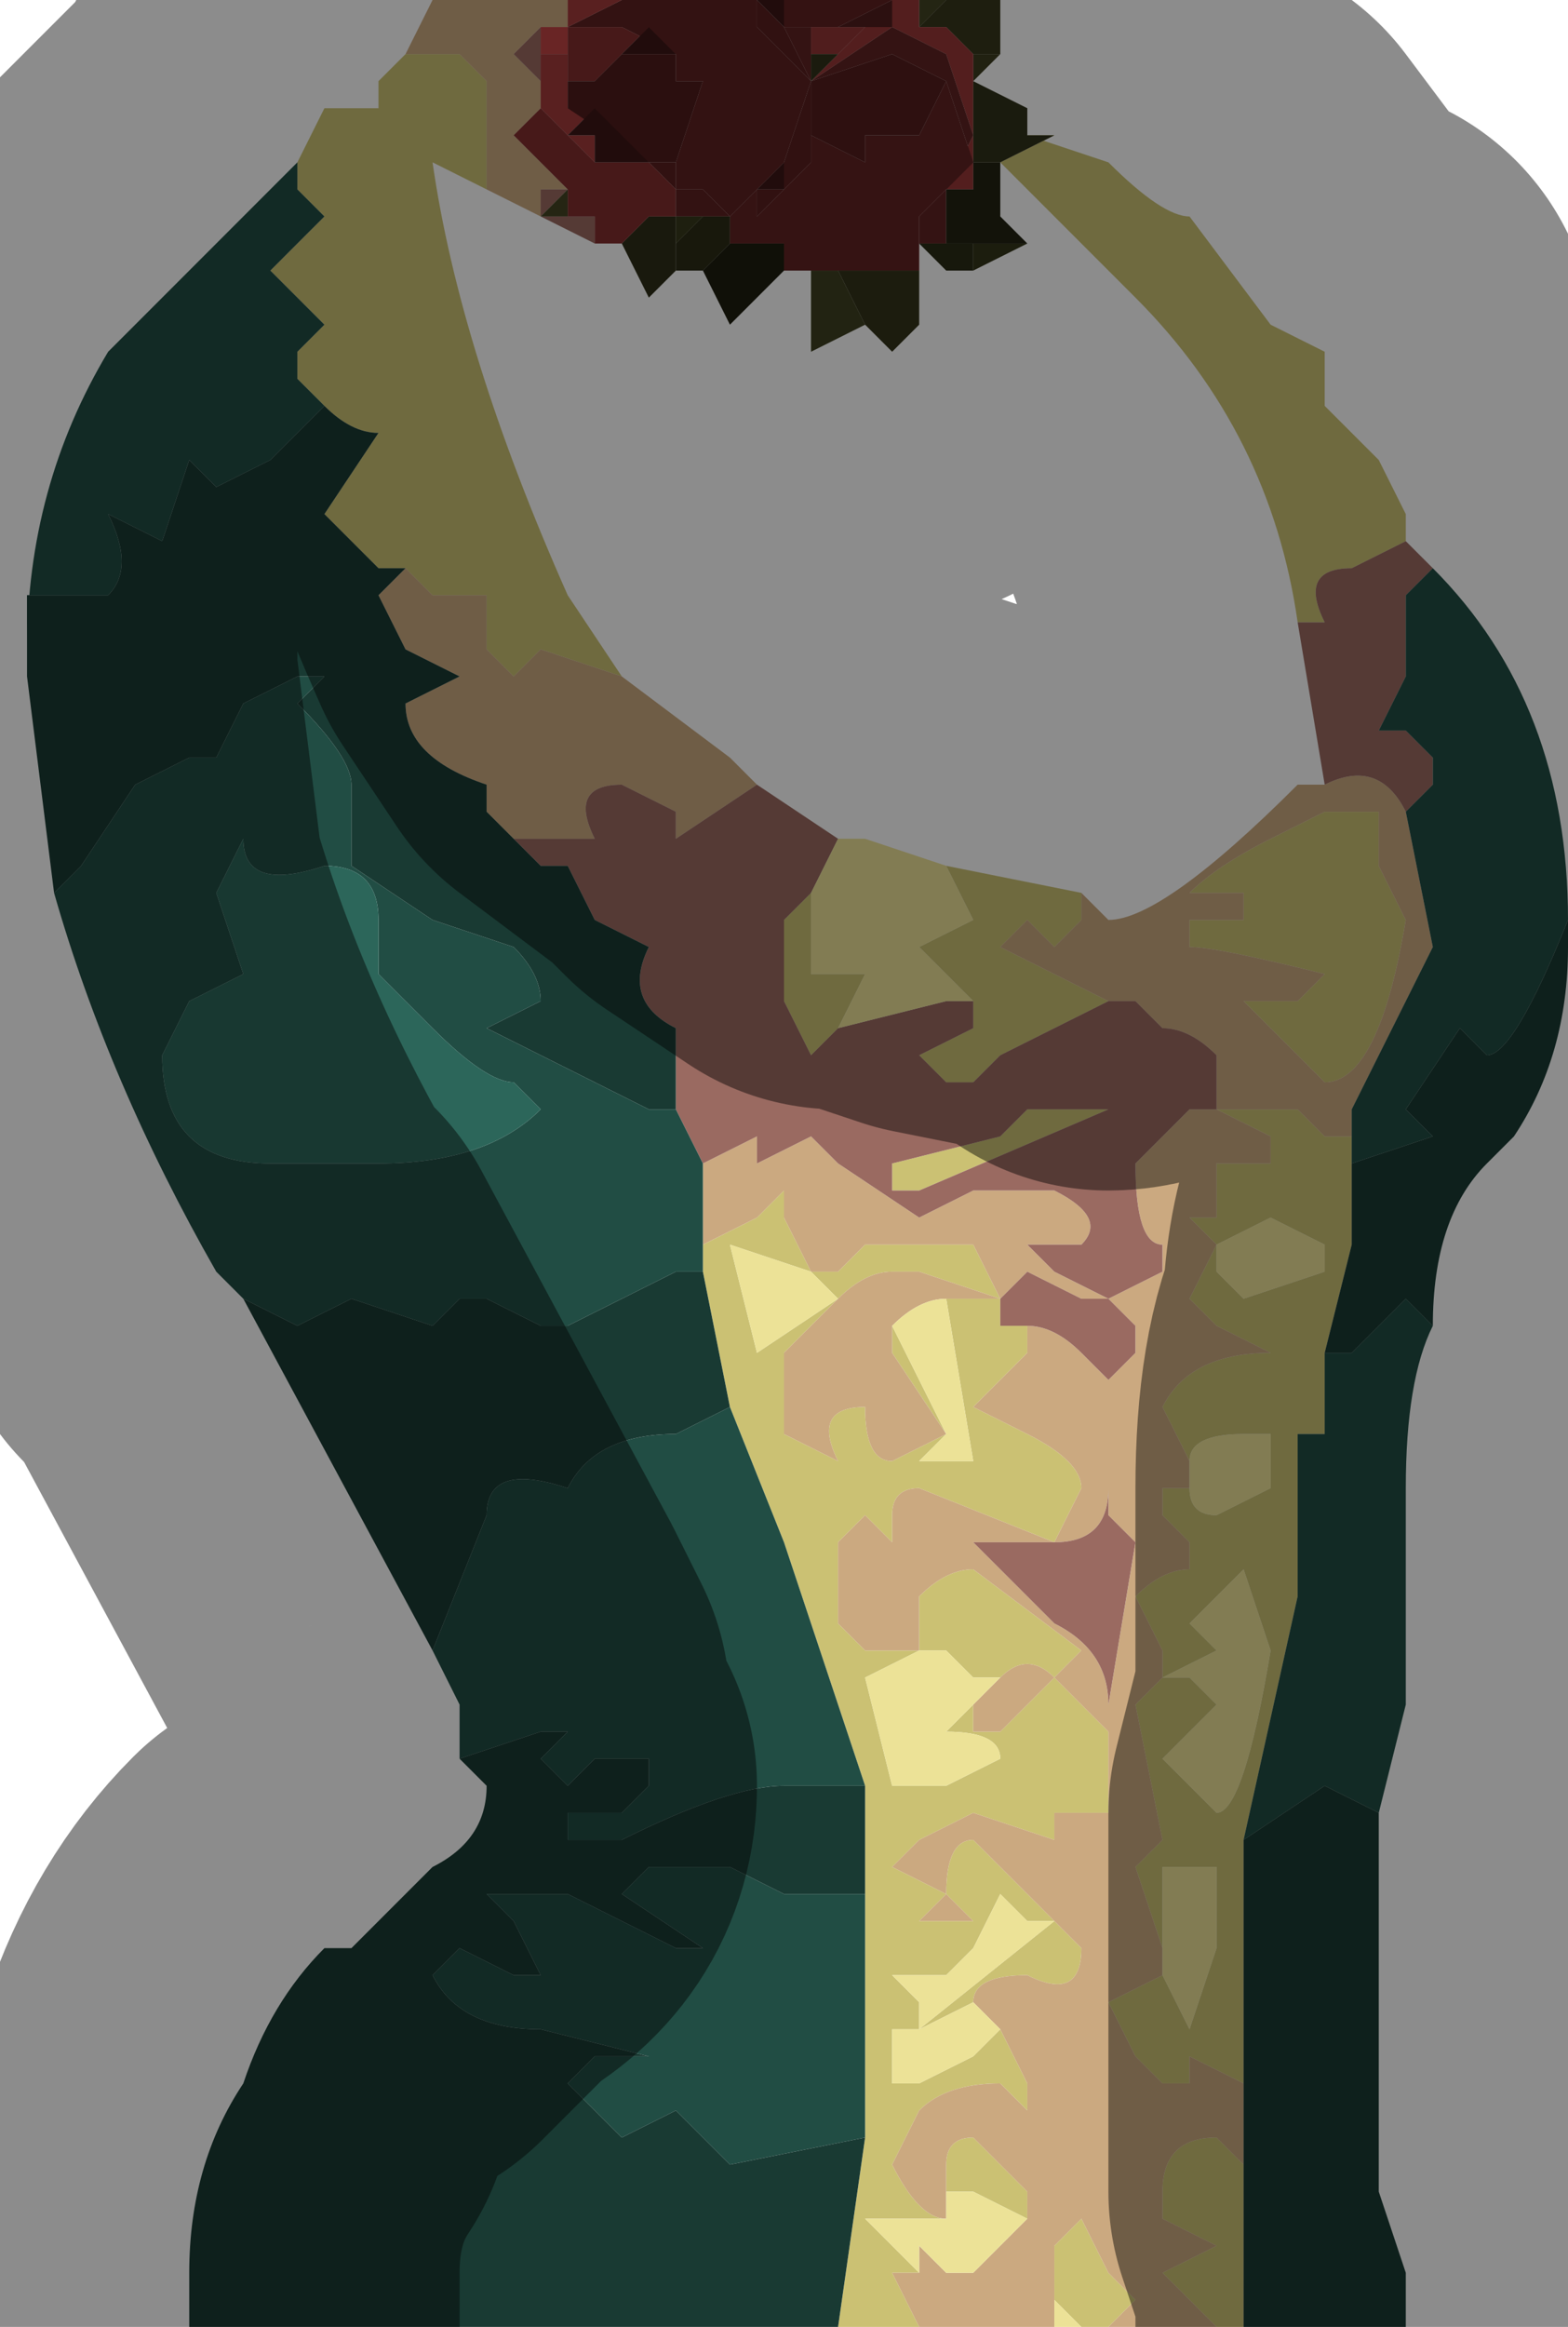 <?xml version="1.0" encoding="UTF-8" standalone="no"?>
<svg xmlns:xlink="http://www.w3.org/1999/xlink" height="4.3px" width="2.9px" xmlns="http://www.w3.org/2000/svg">
  <g transform="matrix(1.0, 0.0, 0.0, 1.0, 1.5, 2.15)">
    <path d="M0.2 -2.1 L0.2 -2.15 0.25 -2.15 0.2 -2.1 M0.2 -2.15 L0.2 -2.15" fill="#424322" fill-rule="evenodd" stroke="none"/>
    <path d="M0.2 -2.15 L0.15 -2.15 0.05 -2.05 0.0 -2.05 0.0 -2.05 0.0 -2.1 0.05 -2.1 0.15 -2.1 0.15 -2.15 0.2 -2.15 0.2 -2.15 M0.0 -2.05 L0.0 -2.05 M0.05 -2.05 L0.05 -2.05 0.05 -2.05" fill="#913434" fill-rule="evenodd" stroke="none"/>
    <path d="M0.05 -2.1 L0.0 -2.1 0.0 -2.05 0.0 -2.1 -0.05 -2.1 -0.05 -2.15 0.15 -2.15 0.05 -2.1 M0.0 -2.05 L0.0 -2.05" fill="#5e2121" fill-rule="evenodd" stroke="none"/>
    <path d="M0.35 -1.85 L0.45 -1.9 0.4 -1.9 0.55 -1.85 Q0.65 -1.75 0.7 -1.75 L0.85 -1.55 0.95 -1.5 0.95 -1.4 1.05 -1.3 1.1 -1.2 1.1 -1.15 1.0 -1.1 Q0.9 -1.1 0.95 -1.0 L0.9 -1.0 Q0.85 -1.35 0.6 -1.6 L0.35 -1.85 M0.8 2.15 L0.75 2.15 0.65 2.05 0.75 2.0 0.65 1.95 0.65 1.9 Q0.65 1.8 0.75 1.8 L0.8 1.85 0.8 2.15 M0.55 2.15 L0.5 2.15 0.45 2.1 0.45 2.0 0.5 1.95 0.55 2.05 0.6 2.1 0.55 2.15 M0.2 2.15 L0.05 2.15 0.1 1.8 0.1 1.35 0.1 1.15 -0.05 0.7 -0.15 0.45 -0.2 0.2 -0.2 0.15 -0.1 0.1 -0.05 0.05 -0.05 0.1 0.0 0.2 0.05 0.2 0.1 0.15 0.25 0.15 0.3 0.15 0.35 0.25 0.35 0.3 0.4 0.3 0.4 0.35 0.35 0.4 0.3 0.45 0.4 0.5 Q0.5 0.55 0.5 0.6 L0.45 0.7 0.2 0.6 Q0.15 0.6 0.15 0.65 0.15 0.65 0.15 0.7 L0.1 0.65 0.05 0.7 0.05 0.8 0.05 0.85 0.1 0.9 0.15 0.9 0.2 0.9 0.2 0.8 Q0.25 0.75 0.3 0.75 L0.5 0.9 0.45 0.95 Q0.4 0.9 0.35 0.95 L0.3 0.95 0.25 0.9 0.2 0.9 0.1 0.95 0.15 1.15 0.2 1.15 0.25 1.15 0.35 1.1 Q0.35 1.05 0.25 1.05 L0.3 1.0 0.3 1.05 0.35 1.05 0.4 1.0 0.45 0.95 0.55 1.05 0.55 1.2 0.45 1.2 0.45 1.25 0.3 1.2 0.2 1.25 0.15 1.3 0.25 1.35 0.2 1.4 0.25 1.4 0.3 1.4 0.25 1.35 Q0.25 1.25 0.3 1.25 L0.4 1.35 0.45 1.4 0.5 1.45 Q0.5 1.55 0.4 1.5 0.3 1.5 0.3 1.55 L0.35 1.6 0.4 1.7 0.4 1.75 0.35 1.7 Q0.25 1.7 0.2 1.75 L0.15 1.85 Q0.2 1.95 0.25 1.95 L0.2 1.95 0.15 1.95 0.1 1.95 0.2 2.05 Q0.15 2.05 0.15 2.05 L0.2 2.15 M-0.95 -1.85 L-0.9 -1.95 -0.8 -1.95 -0.8 -2.0 -0.75 -2.05 -0.7 -2.05 -0.7 -2.05 -0.65 -2.05 -0.6 -2.0 -0.6 -1.95 -0.6 -1.8 -0.7 -1.85 Q-0.65 -1.5 -0.45 -1.05 L-0.35 -0.9 -0.5 -0.95 -0.5 -0.95 -0.55 -0.9 -0.6 -0.95 -0.6 -1.05 -0.65 -1.05 -0.65 -1.05 -0.7 -1.05 -0.75 -1.1 -0.75 -1.1 -0.8 -1.1 -0.85 -1.15 -0.9 -1.2 -0.8 -1.35 Q-0.85 -1.35 -0.9 -1.4 L-0.95 -1.45 -0.95 -1.5 -0.9 -1.55 -1.0 -1.65 -0.95 -1.7 -0.9 -1.75 -0.95 -1.8 -0.95 -1.85 M-0.45 -2.15 L-0.45 -2.15 -0.45 -2.1 -0.45 -2.15 M0.5 -0.5 L0.5 -0.45 0.5 -0.45 0.45 -0.4 0.4 -0.45 0.35 -0.4 0.35 -0.4 0.55 -0.3 0.45 -0.25 0.35 -0.2 0.3 -0.15 0.25 -0.15 0.2 -0.2 0.3 -0.25 0.3 -0.3 0.25 -0.35 0.2 -0.4 0.3 -0.45 0.25 -0.55 0.5 -0.5 M0.25 1.9 L0.25 1.85 Q0.25 1.8 0.3 1.8 L0.4 1.9 0.4 1.95 0.35 2.0 0.3 2.05 0.35 2.0 0.4 1.95 0.3 1.9 0.25 1.9 M0.0 -0.5 L0.0 -0.35 0.1 -0.35 0.05 -0.25 0.0 -0.2 -0.05 -0.3 -0.05 -0.45 0.0 -0.5 M0.4 -0.1 L0.55 -0.1 0.55 -0.1 0.2 0.05 0.15 0.05 0.15 0.0 0.35 -0.05 0.4 -0.1 M0.8 -0.45 L0.8 -0.5 0.7 -0.5 0.7 -0.5 Q0.75 -0.55 0.85 -0.6 L0.95 -0.65 1.05 -0.65 1.05 -0.55 1.1 -0.45 Q1.05 -0.15 0.95 -0.15 L0.8 -0.3 0.8 -0.3 0.9 -0.3 0.95 -0.35 Q0.75 -0.4 0.7 -0.4 L0.7 -0.45 0.8 -0.45 M0.7 0.55 L0.65 0.45 Q0.7 0.35 0.85 0.35 L0.75 0.3 0.7 0.25 0.75 0.15 0.7 0.1 0.75 0.1 0.75 0.0 0.85 0.0 0.85 -0.05 0.75 -0.1 0.75 -0.1 0.8 -0.1 0.85 -0.1 0.85 -0.1 0.9 -0.1 0.95 -0.05 1.0 -0.05 1.0 -0.1 1.0 0.0 1.0 0.15 0.95 0.35 0.95 0.5 0.9 0.5 0.9 0.8 0.8 1.25 0.8 1.35 0.8 1.7 0.7 1.65 0.7 1.7 0.65 1.7 0.6 1.65 0.55 1.55 0.65 1.5 0.7 1.6 0.75 1.45 0.75 1.3 0.65 1.3 0.65 1.45 0.6 1.3 0.65 1.25 0.6 1.0 0.65 0.95 0.65 0.9 0.6 0.8 Q0.65 0.75 0.7 0.75 L0.7 0.7 0.65 0.65 0.65 0.6 0.7 0.6 Q0.7 0.65 0.75 0.65 L0.85 0.6 0.85 0.5 0.8 0.5 Q0.7 0.5 0.7 0.55 M0.95 0.2 L0.95 0.15 0.85 0.1 0.75 0.15 0.75 0.2 0.8 0.25 0.95 0.2 M0.25 0.25 L0.35 0.25 0.2 0.2 0.15 0.2 Q0.1 0.2 0.05 0.25 L-0.05 0.35 -0.05 0.45 -0.05 0.5 0.05 0.55 Q0.0 0.45 0.1 0.45 0.1 0.55 0.15 0.55 L0.25 0.5 0.15 0.35 0.15 0.3 0.2 0.4 0.25 0.5 0.2 0.55 0.25 0.55 0.3 0.55 0.25 0.25 M0.0 0.2 L-0.15 0.15 -0.15 0.15 -0.1 0.35 -0.1 0.35 0.05 0.25 0.0 0.2 M0.8 0.75 L0.75 0.8 0.7 0.85 0.75 0.9 0.65 0.95 0.7 0.95 0.75 1.0 0.65 1.1 0.7 1.15 0.75 1.2 Q0.8 1.2 0.85 0.9 L0.8 0.75 M0.3 1.45 L0.25 1.5 0.2 1.5 0.15 1.5 0.2 1.55 0.2 1.6 0.45 1.4 0.4 1.4 0.35 1.35 0.3 1.45 M0.2 1.7 L0.3 1.65 0.35 1.6 0.3 1.55 0.2 1.6 0.15 1.6 0.15 1.7 0.2 1.7" fill="#cbc173" fill-rule="evenodd" stroke="none"/>
    <path d="M0.75 2.15 L0.55 2.15 0.6 2.1 0.55 2.05 0.5 1.95 0.45 2.0 0.45 2.1 0.45 2.15 0.2 2.15 0.15 2.05 Q0.15 2.05 0.2 2.05 0.2 2.0 0.2 2.0 L0.25 2.05 0.3 2.05 0.35 2.0 0.4 1.95 0.4 1.9 0.3 1.8 Q0.25 1.8 0.25 1.85 L0.25 1.9 0.25 1.95 Q0.2 1.95 0.15 1.85 L0.2 1.75 Q0.25 1.7 0.35 1.7 L0.4 1.75 0.4 1.7 0.35 1.6 0.3 1.55 Q0.3 1.5 0.4 1.5 0.5 1.55 0.5 1.45 L0.45 1.4 0.4 1.35 0.3 1.25 Q0.25 1.25 0.25 1.35 L0.3 1.4 0.25 1.4 0.2 1.4 0.25 1.35 0.15 1.3 0.2 1.25 0.3 1.2 0.45 1.25 0.45 1.2 0.55 1.2 0.55 1.05 0.45 0.95 0.4 1.0 0.35 1.05 0.3 1.05 0.3 1.0 0.35 0.95 Q0.4 0.9 0.45 0.95 L0.5 0.9 0.3 0.75 Q0.25 0.75 0.2 0.8 L0.2 0.9 0.15 0.9 0.1 0.9 0.05 0.85 0.05 0.8 0.05 0.7 0.1 0.65 0.15 0.7 Q0.15 0.65 0.15 0.65 0.15 0.6 0.2 0.6 L0.45 0.7 0.5 0.6 Q0.5 0.55 0.4 0.5 L0.3 0.45 0.35 0.4 0.4 0.35 0.4 0.3 Q0.45 0.3 0.5 0.35 L0.55 0.4 0.6 0.35 0.6 0.3 0.55 0.25 0.65 0.2 0.65 0.15 Q0.6 0.15 0.6 0.0 L0.7 -0.1 0.7 -0.1 0.75 -0.1 0.75 -0.2 Q0.7 -0.25 0.65 -0.25 L0.6 -0.3 0.65 -0.3 0.6 -0.3 0.55 -0.3 0.55 -0.3 0.35 -0.4 0.35 -0.4 0.4 -0.45 0.45 -0.4 0.5 -0.45 0.5 -0.45 0.5 -0.5 0.55 -0.45 Q0.65 -0.45 0.9 -0.7 L0.95 -0.7 Q1.05 -0.75 1.1 -0.65 L1.15 -0.4 1.0 -0.1 1.0 -0.05 0.95 -0.05 0.9 -0.1 0.85 -0.1 0.85 -0.1 0.8 -0.1 0.75 -0.1 0.75 -0.1 0.85 -0.05 0.85 0.0 0.75 0.0 0.75 0.1 0.7 0.1 0.75 0.15 0.7 0.25 0.75 0.3 0.85 0.35 Q0.7 0.35 0.65 0.45 L0.7 0.55 0.7 0.6 0.65 0.6 0.65 0.65 0.7 0.7 0.7 0.75 Q0.65 0.75 0.6 0.8 L0.65 0.9 0.65 0.95 0.6 1.0 0.65 1.25 0.6 1.3 0.65 1.45 0.65 1.5 0.55 1.55 0.6 1.65 0.65 1.7 0.7 1.7 0.7 1.65 0.8 1.7 0.8 1.85 0.75 1.8 Q0.65 1.8 0.65 1.9 L0.65 1.95 0.75 2.0 0.65 2.05 0.75 2.15 M-0.75 -2.05 L-0.7 -2.15 -0.45 -2.15 -0.45 -2.1 -0.5 -2.1 -0.5 -2.05 -0.5 -2.05 -0.5 -2.1 -0.55 -2.05 -0.5 -2.0 -0.5 -1.95 -0.55 -1.9 -0.55 -1.9 -0.55 -1.9 -0.5 -1.85 -0.45 -1.8 -0.5 -1.8 -0.5 -1.75 -0.5 -1.75 -0.6 -1.8 -0.6 -1.95 -0.6 -2.0 -0.65 -2.05 -0.7 -2.05 -0.7 -2.05 -0.75 -2.05 M0.8 -0.45 L0.7 -0.45 0.7 -0.4 Q0.75 -0.4 0.95 -0.35 L0.9 -0.3 0.8 -0.3 0.8 -0.3 0.95 -0.15 Q1.05 -0.15 1.1 -0.45 L1.05 -0.55 1.05 -0.65 0.95 -0.65 0.85 -0.6 Q0.75 -0.55 0.7 -0.5 L0.7 -0.5 0.8 -0.5 0.8 -0.45 M-0.2 0.0 L-0.1 -0.05 -0.1 0.0 0.0 -0.05 0.0 -0.05 0.05 0.0 0.2 0.1 0.3 0.05 0.35 0.05 0.45 0.05 Q0.55 0.1 0.5 0.15 L0.45 0.15 0.4 0.15 0.45 0.2 0.55 0.25 0.5 0.25 0.4 0.2 0.35 0.25 0.3 0.15 0.25 0.15 0.1 0.15 0.05 0.2 0.0 0.2 -0.05 0.1 -0.05 0.05 -0.1 0.1 -0.2 0.15 -0.2 0.1 -0.2 0.0 M0.35 0.25 L0.35 0.3 0.35 0.25 0.25 0.25 Q0.2 0.25 0.15 0.3 L0.15 0.35 0.25 0.5 0.15 0.55 Q0.1 0.55 0.1 0.45 0.0 0.45 0.05 0.55 L-0.05 0.5 -0.05 0.45 -0.05 0.35 0.05 0.25 Q0.1 0.2 0.15 0.2 L0.2 0.2 0.35 0.25 M0.35 0.7 L0.3 0.7 0.45 0.85 Q0.55 0.9 0.55 1.0 L0.6 0.7 0.55 0.65 0.55 0.6 Q0.55 0.7 0.45 0.7 L0.35 0.7 M-0.75 -1.1 L-0.75 -1.1 -0.7 -1.05 -0.65 -1.05 -0.65 -1.05 -0.6 -1.05 -0.6 -0.95 -0.55 -0.9 -0.5 -0.95 -0.5 -0.95 -0.35 -0.9 -0.15 -0.75 -0.1 -0.7 -0.25 -0.6 -0.25 -0.65 -0.35 -0.7 Q-0.45 -0.7 -0.4 -0.6 L-0.45 -0.6 Q-0.5 -0.6 -0.55 -0.6 L-0.55 -0.6 -0.6 -0.65 -0.6 -0.7 Q-0.75 -0.75 -0.75 -0.85 L-0.65 -0.9 -0.75 -0.95 -0.8 -1.05 -0.75 -1.1" fill="#cba980" fill-rule="evenodd" stroke="none"/>
    <path d="M0.3 -2.05 L0.25 -2.1 0.2 -2.1 0.25 -2.15 0.25 -2.15 0.35 -2.15 0.35 -2.1 0.35 -2.05 0.35 -2.05 0.3 -2.05" fill="#36371c" fill-rule="evenodd" stroke="none"/>
    <path d="M0.3 -2.0 L0.3 -2.05 0.35 -2.05 0.3 -2.0" fill="#3c3d1f" fill-rule="evenodd" stroke="none"/>
    <path d="M0.2 -2.15 L0.2 -2.1 0.25 -2.1 0.3 -2.05 0.3 -2.0 0.3 -1.9 0.3 -1.9 0.25 -2.05 0.15 -2.1 0.0 -2.0 0.0 -2.0 0.05 -2.05 0.15 -2.15 0.2 -2.15 M0.05 -2.05 L0.05 -2.05 0.05 -2.05 0.05 -2.05 M0.0 -2.0 L0.0 -2.0 M0.3 -2.0 L0.35 -2.0 0.3 -2.0 0.3 -2.0 M0.3 -1.9 L0.3 -1.85 0.3 -1.8 0.25 -1.8 0.25 -1.8 0.3 -1.9" fill="#973636" fill-rule="evenodd" stroke="none"/>
    <path d="M0.0 -2.0 L0.0 -2.0 0.15 -2.1 0.25 -2.05 0.3 -1.9 0.3 -1.9 0.3 -1.9 0.25 -1.8 0.25 -1.8 0.25 -1.7 0.25 -1.7 0.2 -1.7 0.2 -1.75 0.3 -1.85 0.25 -2.0 0.15 -2.05 0.0 -2.0 0.0 -1.95 0.0 -2.0 -0.05 -2.1 -0.05 -2.1 0.0 -2.1 0.0 -2.05 0.0 -2.0 M0.2 -1.7 L0.2 -1.7 M-0.05 -2.1 L-0.05 -2.1 M0.0 -2.05 L0.0 -2.05 0.0 -2.05" fill="#5f2222" fill-rule="evenodd" stroke="none"/>
    <path d="M0.3 -2.0 L0.3 -2.0 0.35 -2.05 0.35 -2.05 0.35 -2.1 0.35 -2.05 0.3 -2.0" fill="#2c2d16" fill-rule="evenodd" stroke="none"/>
    <path d="M0.0 -1.95 L0.0 -2.0 0.0 -1.9 0.1 -1.85 0.1 -1.9 0.2 -1.9 0.2 -1.9 0.25 -2.0 0.3 -1.85 0.2 -1.75 0.2 -1.7 0.2 -1.65 0.05 -1.65 0.0 -1.65 -0.05 -1.65 -0.05 -1.7 -0.15 -1.7 -0.15 -1.75 -0.1 -1.8 -0.1 -1.75 -0.1 -1.75 0.0 -1.85 0.0 -1.95 M-0.15 -1.75 L-0.15 -1.75" fill="#612323" fill-rule="evenodd" stroke="none"/>
    <path d="M0.0 -2.0 L0.0 -2.05 0.0 -2.0 M0.0 -2.05 L0.0 -2.05" fill="#474824" fill-rule="evenodd" stroke="none"/>
    <path d="M0.05 -2.05 L0.0 -2.0 0.0 -2.0 0.0 -2.05 0.0 -2.05 0.0 -2.05 0.05 -2.05 0.05 -2.05 0.05 -2.05 M0.0 -2.05 L0.0 -2.05 0.0 -2.05" fill="#323219" fill-rule="evenodd" stroke="none"/>
    <path d="M0.0 -2.05 L0.0 -2.05 0.05 -2.05 0.0 -2.05 0.0 -2.05" fill="#404121" fill-rule="evenodd" stroke="none"/>
    <path d="M0.05 -2.05 L0.05 -2.05 0.05 -2.05 0.05 -2.05" fill="#282814" fill-rule="evenodd" stroke="none"/>
    <path d="M0.05 -2.05 L0.05 -2.05 0.05 -2.05 0.05 -2.05 0.05 -2.05" fill="#35351b" fill-rule="evenodd" stroke="none"/>
    <path d="M0.05 -2.05 L0.05 -2.05 0.05 -2.05" fill="#252513" fill-rule="evenodd" stroke="none"/>
    <path d="M0.05 -2.05 L0.05 -2.05 0.05 -2.05 0.05 -2.05 0.05 -2.05" fill="#35361b" fill-rule="evenodd" stroke="none"/>
    <path d="M0.05 -2.05 L0.05 -2.05 0.05 -2.05 0.05 -2.05 0.05 -2.05" fill="#38391d" fill-rule="evenodd" stroke="none"/>
    <path d="M0.0 -2.0 L0.0 -2.0 0.0 -2.0 0.0 -2.05 0.0 -2.0" fill="#2a2b16" fill-rule="evenodd" stroke="none"/>
    <path d="M0.0 -1.95 L0.0 -1.85 -0.1 -1.75 -0.1 -1.75 -0.1 -1.8 -0.05 -1.8 -0.05 -1.85 -0.05 -1.85 0.0 -2.0 0.0 -2.0 -0.05 -2.05 -0.05 -2.05 -0.1 -2.1 -0.1 -2.15 -0.1 -2.15 -0.1 -2.15 -0.05 -2.1 -0.05 -2.1 0.0 -2.0 0.0 -1.95 M-0.4 -1.95 L-0.45 -1.95 -0.45 -1.95 -0.3 -1.85 -0.3 -1.85 -0.4 -1.95 M-0.25 -1.85 L-0.25 -1.8 -0.3 -1.85 -0.3 -1.85 -0.25 -1.85" fill="#591f1f" fill-rule="evenodd" stroke="none"/>
    <path d="M-0.1 -1.8 L-0.15 -1.75 -0.2 -1.8 -0.25 -1.8 -0.25 -1.85 -0.2 -2.0 -0.2 -2.0 -0.2 -2.0 -0.25 -2.0 -0.25 -2.05 -0.25 -2.05 -0.35 -2.1 -0.45 -2.1 -0.45 -2.05 -0.45 -2.1 -0.35 -2.15 -0.1 -2.15 -0.1 -2.1 -0.05 -2.05 -0.05 -2.05 0.0 -2.0 0.0 -2.0 -0.05 -1.85 -0.05 -1.85 -0.1 -1.8" fill="#5c2020" fill-rule="evenodd" stroke="none"/>
    <path d="M0.25 -2.0 L0.2 -1.9 0.2 -1.9 0.1 -1.9 0.1 -1.85 0.0 -1.9 0.0 -2.0 0.15 -2.05 0.25 -2.0" fill="#531d1d" fill-rule="evenodd" stroke="none"/>
    <path d="M0.15 -2.15 L0.15 -2.1 0.05 -2.1 0.15 -2.15" fill="#511d1d" fill-rule="evenodd" stroke="none"/>
    <path d="M0.3 -1.9 L0.3 -2.0 0.4 -1.95 0.4 -1.9 0.45 -1.9 0.35 -1.85 0.3 -1.85 0.3 -1.85 0.3 -1.9 0.3 -1.9 M0.35 -1.8 L0.35 -1.85 0.35 -1.8" fill="#303119" fill-rule="evenodd" stroke="none"/>
    <path d="M0.3 -1.85 L0.3 -1.85 0.35 -1.85 0.35 -1.8 0.35 -1.75 0.4 -1.7 0.3 -1.7 0.3 -1.7 0.25 -1.7 0.25 -1.8 0.3 -1.8 0.3 -1.85" fill="#222312" fill-rule="evenodd" stroke="none"/>
    <path d="M0.25 -1.7 L0.3 -1.7 0.3 -1.7 0.3 -1.65 0.25 -1.65 0.2 -1.7 0.25 -1.7 0.25 -1.7" fill="#2a2b15" fill-rule="evenodd" stroke="none"/>
    <path d="M0.3 -1.7 L0.4 -1.7 0.35 -1.75 0.4 -1.7 0.3 -1.65 0.3 -1.7" fill="#33341a" fill-rule="evenodd" stroke="none"/>
    <path d="M1.1 -1.15 L1.15 -1.1 1.15 -1.1 1.1 -1.05 1.1 -0.9 1.05 -0.8 1.1 -0.8 1.15 -0.75 1.15 -0.7 Q1.1 -0.65 1.1 -0.65 1.05 -0.75 0.95 -0.7 L0.9 -1.0 0.95 -1.0 Q0.9 -1.1 1.0 -1.1 L1.1 -1.15 M0.55 -0.3 L0.55 -0.3 0.6 -0.3 0.65 -0.3 0.6 -0.3 0.65 -0.25 Q0.7 -0.25 0.75 -0.2 L0.75 -0.1 0.7 -0.1 0.7 -0.1 0.6 0.0 Q0.6 0.15 0.65 0.15 L0.65 0.2 0.55 0.25 0.6 0.3 0.6 0.35 0.55 0.4 0.5 0.35 Q0.45 0.3 0.4 0.3 L0.35 0.3 0.35 0.25 0.4 0.2 0.5 0.25 0.55 0.25 0.45 0.2 0.4 0.15 0.45 0.15 0.5 0.15 Q0.55 0.1 0.45 0.05 L0.35 0.05 0.3 0.05 0.2 0.1 0.05 0.0 0.0 -0.05 0.0 -0.05 -0.1 0.0 -0.1 -0.05 -0.2 0.0 -0.25 -0.1 -0.25 -0.2 -0.25 -0.25 Q-0.35 -0.3 -0.3 -0.4 L-0.4 -0.45 -0.45 -0.55 -0.5 -0.55 Q-0.5 -0.55 -0.55 -0.6 L-0.55 -0.6 -0.55 -0.6 Q-0.5 -0.6 -0.45 -0.6 L-0.4 -0.6 Q-0.45 -0.7 -0.35 -0.7 L-0.25 -0.65 -0.25 -0.6 -0.1 -0.7 0.05 -0.6 0.0 -0.5 -0.05 -0.45 -0.05 -0.3 0.0 -0.2 0.05 -0.25 0.25 -0.3 0.3 -0.3 0.3 -0.25 0.2 -0.2 0.25 -0.15 0.3 -0.15 0.35 -0.2 0.45 -0.25 0.55 -0.3 M0.4 -0.1 L0.35 -0.05 0.15 0.0 0.15 0.05 0.2 0.05 0.55 -0.1 0.55 -0.1 0.4 -0.1 M0.35 0.7 L0.45 0.7 Q0.55 0.7 0.55 0.6 L0.55 0.65 0.6 0.7 0.55 1.0 Q0.55 0.9 0.45 0.85 L0.3 0.7 0.35 0.7 M-0.5 -2.05 L-0.5 -2.0 -0.55 -2.05 -0.5 -2.1 -0.5 -2.05 M-0.5 -1.85 L-0.55 -1.9 -0.55 -1.9 -0.5 -1.85 M-0.5 -1.75 L-0.5 -1.8 -0.45 -1.8 -0.5 -1.75 -0.45 -1.75 -0.4 -1.75 -0.4 -1.7 -0.5 -1.75" fill="#9a6a61" fill-rule="evenodd" stroke="none"/>
    <path d="M1.15 -1.1 Q1.4 -0.85 1.4 -0.45 1.3 -0.2 1.25 -0.2 L1.25 -0.2 1.2 -0.25 1.1 -0.1 1.15 -0.05 1.0 0.0 1.0 -0.1 1.15 -0.4 1.1 -0.65 Q1.1 -0.65 1.15 -0.7 L1.15 -0.75 1.1 -0.8 1.05 -0.8 1.1 -0.9 1.1 -1.05 1.15 -1.1 1.15 -1.1 M1.15 0.3 Q1.1 0.4 1.1 0.6 L1.1 1.0 1.05 1.2 0.95 1.15 0.8 1.25 0.9 0.8 0.9 0.5 0.95 0.5 0.95 0.35 1.0 0.35 1.05 0.3 1.1 0.25 1.15 0.3 M1.1 2.1 L1.1 2.15 1.1 2.1 M-0.65 1.1 L-0.65 1.0 -0.7 0.9 -0.6 0.65 Q-0.6 0.55 -0.45 0.6 L-0.45 0.6 Q-0.4 0.5 -0.25 0.5 L-0.15 0.45 -0.05 0.7 0.1 1.15 -0.05 1.15 Q-0.15 1.15 -0.35 1.25 L-0.45 1.25 -0.45 1.2 -0.35 1.2 -0.3 1.15 -0.3 1.1 -0.4 1.1 -0.45 1.15 -0.5 1.1 -0.45 1.05 -0.5 1.05 -0.65 1.1 M-1.05 0.25 L-1.1 0.2 Q-1.3 -0.15 -1.4 -0.5 L-1.35 -0.55 -1.25 -0.7 -1.15 -0.75 -1.1 -0.75 -1.05 -0.85 -0.95 -0.9 -0.9 -0.9 -0.95 -0.85 Q-0.85 -0.75 -0.85 -0.7 L-0.85 -0.55 -0.7 -0.45 -0.55 -0.4 Q-0.5 -0.35 -0.5 -0.3 L-0.6 -0.25 -0.3 -0.1 -0.25 -0.1 -0.2 0.0 -0.2 0.1 -0.2 0.15 -0.2 0.2 -0.25 0.2 -0.25 0.2 -0.35 0.25 -0.45 0.3 -0.45 0.3 -0.5 0.3 -0.6 0.25 -0.65 0.25 -0.7 0.3 -0.85 0.25 -0.95 0.3 -1.05 0.25 M-1.45 -0.9 L-1.45 -0.95 Q-1.45 -1.25 -1.3 -1.5 L-0.95 -1.85 -0.95 -1.8 -0.9 -1.75 -0.95 -1.7 -1.0 -1.65 -0.9 -1.55 -0.95 -1.5 -0.95 -1.45 -0.9 -1.4 -1.0 -1.3 -1.1 -1.25 -1.15 -1.3 -1.2 -1.15 -1.3 -1.2 Q-1.25 -1.1 -1.3 -1.05 L-1.45 -1.05 Q-1.45 -0.95 -1.45 -0.9 M0.1 1.35 L0.1 1.8 -0.15 1.85 -0.25 1.75 -0.25 1.75 -0.35 1.8 -0.45 1.7 -0.45 1.7 -0.4 1.65 -0.3 1.65 -0.3 1.65 -0.5 1.6 Q-0.65 1.6 -0.7 1.5 L-0.65 1.45 -0.55 1.5 -0.5 1.5 -0.55 1.4 -0.6 1.35 -0.45 1.35 -0.35 1.4 -0.35 1.4 -0.25 1.45 -0.2 1.45 -0.35 1.35 -0.3 1.3 -0.15 1.3 -0.05 1.35 0.1 1.35 M-1.15 -0.3 L-1.2 -0.2 Q-1.2 0.0 -1.0 0.0 L-0.8 0.0 Q-0.6 0.0 -0.5 -0.1 L-0.55 -0.15 Q-0.6 -0.15 -0.7 -0.25 L-0.75 -0.3 -0.8 -0.35 -0.8 -0.45 Q-0.8 -0.55 -0.9 -0.55 -1.05 -0.5 -1.05 -0.6 L-1.1 -0.5 -1.05 -0.35 -1.15 -0.3" fill="#214d44" fill-rule="evenodd" stroke="none"/>
    <path d="M0.05 -1.65 L0.2 -1.65 0.2 -1.7 0.2 -1.6 0.2 -1.55 0.15 -1.5 0.1 -1.55 0.1 -1.55 0.05 -1.65 0.05 -1.65" fill="#33331a" fill-rule="evenodd" stroke="none"/>
    <path d="M0.0 -1.65 L0.05 -1.65 0.05 -1.65 0.1 -1.55 0.1 -1.55 0.1 -1.55 0.0 -1.5 0.0 -1.65" fill="#3e3f20" fill-rule="evenodd" stroke="none"/>
    <path d="M0.5 2.15 L0.45 2.15 0.45 2.1 0.5 2.15 M0.35 0.95 L0.3 1.0 0.25 1.05 Q0.35 1.05 0.35 1.1 L0.25 1.15 0.2 1.15 0.15 1.15 0.1 0.95 0.2 0.9 0.25 0.9 0.3 0.95 0.35 0.95 M0.25 1.95 L0.25 1.9 0.3 1.9 0.4 1.95 0.35 2.0 0.3 2.05 0.25 2.05 0.2 2.0 Q0.2 2.0 0.2 2.05 L0.1 1.95 0.15 1.95 0.2 1.95 0.25 1.95 M0.25 -0.55 L0.3 -0.45 0.2 -0.4 0.25 -0.35 0.3 -0.3 0.25 -0.3 0.05 -0.25 0.1 -0.35 0.0 -0.35 0.0 -0.5 0.05 -0.6 0.1 -0.6 0.25 -0.55 M0.95 0.2 L0.8 0.25 0.75 0.2 0.75 0.15 0.85 0.1 0.95 0.15 0.95 0.2 M0.7 0.6 L0.7 0.55 Q0.7 0.5 0.8 0.5 L0.85 0.5 0.85 0.6 0.75 0.65 Q0.7 0.65 0.7 0.6 M0.65 1.45 L0.65 1.3 0.75 1.3 0.75 1.45 0.7 1.6 0.65 1.5 0.65 1.45 M0.15 0.3 Q0.2 0.25 0.25 0.25 L0.3 0.55 0.25 0.55 0.2 0.55 0.25 0.5 0.2 0.4 0.15 0.3 M0.0 0.2 L0.05 0.25 -0.1 0.35 -0.1 0.35 -0.15 0.15 -0.15 0.15 0.0 0.2 M0.8 0.75 L0.85 0.9 Q0.8 1.2 0.75 1.2 L0.7 1.15 0.65 1.1 0.75 1.0 0.7 0.95 0.65 0.95 0.75 0.9 0.7 0.85 0.75 0.8 0.8 0.75 M0.3 1.45 L0.35 1.35 0.4 1.4 0.45 1.4 0.2 1.6 0.2 1.55 0.15 1.5 0.2 1.5 0.25 1.5 0.3 1.45 M0.2 1.7 L0.15 1.7 0.15 1.6 0.2 1.6 0.3 1.55 0.35 1.6 0.3 1.65 0.2 1.7" fill="#ece297" fill-rule="evenodd" stroke="none"/>
    <path d="M0.3 -0.3 L0.3 -0.25 0.3 -0.3" fill="#4d4b41" fill-rule="evenodd" stroke="none"/>
    <path d="M1.4 -0.45 L1.4 -0.4 Q1.4 -0.2 1.3 -0.05 L1.25 0.0 Q1.15 0.1 1.15 0.3 L1.1 0.25 1.05 0.3 1.0 0.35 0.95 0.35 1.0 0.15 1.0 0.0 1.15 -0.05 1.1 -0.1 1.2 -0.25 1.25 -0.2 1.25 -0.2 Q1.3 -0.2 1.4 -0.45 M1.05 1.2 L1.05 1.9 1.1 2.05 1.1 2.1 1.1 2.15 0.8 2.15 0.8 1.85 0.8 1.7 0.8 1.35 0.8 1.25 0.95 1.15 1.05 1.2 M0.05 2.15 L-1.15 2.15 -1.15 2.05 Q-1.15 1.85 -1.05 1.7 -1.0 1.55 -0.9 1.45 L-0.85 1.45 -0.7 1.3 Q-0.6 1.25 -0.6 1.15 L-0.65 1.1 -0.5 1.05 -0.45 1.05 -0.5 1.1 -0.45 1.15 -0.4 1.1 -0.3 1.1 -0.3 1.15 -0.35 1.2 -0.45 1.2 -0.45 1.25 -0.35 1.25 Q-0.15 1.15 -0.05 1.15 L0.1 1.15 0.1 1.35 -0.05 1.35 -0.15 1.3 -0.3 1.3 -0.35 1.35 -0.2 1.45 -0.25 1.45 -0.35 1.4 -0.35 1.4 -0.45 1.35 -0.6 1.35 -0.55 1.4 -0.5 1.5 -0.55 1.5 -0.65 1.45 -0.7 1.5 Q-0.65 1.6 -0.5 1.6 L-0.3 1.65 -0.3 1.65 -0.4 1.65 -0.45 1.7 -0.45 1.7 -0.35 1.8 -0.25 1.75 -0.25 1.75 -0.15 1.85 0.1 1.8 0.05 2.15 M-0.7 0.9 L-1.05 0.25 -0.95 0.3 -0.85 0.25 -0.7 0.3 -0.65 0.25 -0.6 0.25 -0.5 0.3 -0.45 0.3 -0.45 0.3 -0.35 0.25 -0.25 0.2 -0.25 0.2 -0.2 0.2 -0.15 0.45 -0.25 0.5 Q-0.4 0.5 -0.45 0.6 L-0.45 0.6 Q-0.6 0.55 -0.6 0.65 L-0.7 0.9 M-1.4 -0.5 L-1.45 -0.9 Q-1.45 -0.95 -1.45 -1.05 L-1.3 -1.05 Q-1.25 -1.1 -1.3 -1.2 L-1.2 -1.15 -1.15 -1.3 -1.1 -1.25 -1.0 -1.3 -0.9 -1.4 Q-0.85 -1.35 -0.8 -1.35 L-0.9 -1.2 -0.85 -1.15 -0.8 -1.1 -0.75 -1.1 -0.8 -1.05 -0.75 -0.95 -0.65 -0.9 -0.75 -0.85 Q-0.75 -0.75 -0.6 -0.7 L-0.6 -0.65 -0.55 -0.6 -0.55 -0.6 Q-0.5 -0.55 -0.5 -0.55 L-0.45 -0.55 -0.4 -0.45 -0.3 -0.4 Q-0.35 -0.3 -0.25 -0.25 L-0.25 -0.2 -0.25 -0.1 -0.3 -0.1 -0.6 -0.25 -0.5 -0.3 Q-0.5 -0.35 -0.55 -0.4 L-0.7 -0.45 -0.85 -0.55 -0.85 -0.7 Q-0.85 -0.75 -0.95 -0.85 L-0.9 -0.9 -0.95 -0.9 -1.05 -0.85 -1.1 -0.75 -1.15 -0.75 -1.25 -0.7 -1.35 -0.55 -1.4 -0.5" fill="#193a33" fill-rule="evenodd" stroke="none"/>
    <path d="M-0.25 -1.65 L-0.25 -1.65 -0.3 -1.6 -0.35 -1.7 -0.35 -1.7 -0.3 -1.75 -0.25 -1.75 -0.25 -1.65" fill="#2e2e17" fill-rule="evenodd" stroke="none"/>
    <path d="M-0.5 -2.05 L-0.5 -2.1 -0.45 -2.1 -0.45 -2.15 -0.45 -2.05 -0.5 -2.05 M-0.1 -2.15 L-0.1 -2.15 -0.1 -2.15" fill="#bf4444" fill-rule="evenodd" stroke="none"/>
    <path d="M-0.45 -2.15 L-0.35 -2.15 -0.45 -2.1 -0.45 -2.05 -0.45 -1.95 -0.45 -1.95 -0.45 -1.95 -0.4 -1.95 -0.45 -1.9 -0.4 -1.9 -0.4 -1.85 -0.45 -1.9 -0.5 -1.95 -0.5 -2.0 -0.5 -2.05 -0.45 -2.05 -0.45 -2.15 M-0.5 -2.05 L-0.5 -2.05 M-0.45 -1.95 L-0.45 -1.95 M-0.35 -1.85 L-0.3 -1.85 -0.3 -1.85 -0.3 -1.85 -0.35 -1.85" fill="#a33a3a" fill-rule="evenodd" stroke="none"/>
    <path d="M-0.1 -2.15 L-0.05 -2.15 -0.05 -2.1 -0.05 -2.1 -0.1 -2.15 -0.1 -2.15" fill="#3d1515" fill-rule="evenodd" stroke="none"/>
    <path d="M-0.25 -2.05 L-0.3 -2.1 -0.35 -2.05 -0.35 -2.05 -0.4 -2.0 -0.45 -2.0 -0.45 -1.95 -0.45 -1.95 -0.45 -2.05 -0.45 -2.1 -0.35 -2.1 -0.25 -2.05 -0.25 -2.05 -0.25 -2.05 M-0.5 -1.95 L-0.45 -1.9 -0.4 -1.85 -0.4 -1.85 -0.35 -1.85 -0.3 -1.85 -0.3 -1.85 -0.3 -1.85 -0.25 -1.8 -0.25 -1.85 -0.25 -1.85 -0.25 -1.85 -0.25 -1.8 -0.25 -1.75 -0.3 -1.75 -0.35 -1.7 -0.4 -1.7 -0.4 -1.75 -0.45 -1.75 -0.45 -1.8 -0.5 -1.85 -0.55 -1.9 -0.55 -1.9 -0.5 -1.95 M-0.4 -1.85 L-0.4 -1.85" fill="#812e2e" fill-rule="evenodd" stroke="none"/>
    <path d="M-0.35 -2.05 L-0.25 -2.05 -0.25 -2.0 -0.2 -2.0 -0.2 -2.0 -0.25 -1.85 -0.25 -1.85 -0.25 -1.85 -0.3 -1.85 -0.3 -1.85 -0.45 -1.95 -0.45 -2.0 -0.4 -2.0 -0.35 -2.05 -0.35 -2.05 M-0.45 -1.95 L-0.45 -1.95 M-0.3 -1.85 L-0.3 -1.85 M-0.25 -1.85 L-0.25 -1.85" fill="#4f1c1c" fill-rule="evenodd" stroke="none"/>
    <path d="M-0.4 -1.85 L-0.4 -1.9 -0.4 -1.85 -0.4 -1.85 M-0.2 -2.0 L-0.25 -2.0 -0.2 -2.0 -0.2 -2.0" fill="#2e1010" fill-rule="evenodd" stroke="none"/>
    <path d="M-0.1 -1.75 L-0.1 -1.8 -0.1 -1.75 M-0.35 -2.05 L-0.3 -2.1 -0.25 -2.05 -0.35 -2.05 M-0.25 -2.05 L-0.25 -2.05 -0.25 -2.0 -0.25 -2.05 M-0.4 -1.9 L-0.45 -1.9 -0.4 -1.95 -0.3 -1.85 -0.25 -1.85 -0.25 -1.85 -0.25 -1.85 -0.3 -1.85 -0.35 -1.85 -0.4 -1.85 -0.4 -1.85 -0.4 -1.9 M-0.05 -1.85 L-0.05 -1.8 -0.1 -1.8 -0.05 -1.85 M-0.25 -1.85 L-0.25 -1.85" fill="#3d1616" fill-rule="evenodd" stroke="none"/>
    <path d="M-0.45 -1.75 L-0.5 -1.75 -0.45 -1.8 -0.45 -1.75" fill="#434422" fill-rule="evenodd" stroke="none"/>
    <path d="M-0.15 -1.75 L-0.15 -1.75 -0.2 -1.75 -0.2 -1.75 -0.25 -1.75 -0.25 -1.8 -0.2 -1.8 -0.15 -1.75 M-0.3 -1.75 L-0.25 -1.75 -0.3 -1.75" fill="#5d2121" fill-rule="evenodd" stroke="none"/>
    <path d="M-0.2 -1.75 L-0.25 -1.7 -0.25 -1.65 -0.25 -1.75 -0.2 -1.75" fill="#37381c" fill-rule="evenodd" stroke="none"/>
    <path d="M-0.15 -1.75 L-0.15 -1.7 -0.15 -1.7 -0.2 -1.65 -0.2 -1.65 -0.25 -1.65 -0.25 -1.7 -0.2 -1.75 -0.2 -1.75 -0.15 -1.75 M-0.25 -1.65 L-0.25 -1.65" fill="#2b2c16" fill-rule="evenodd" stroke="none"/>
    <path d="M-0.15 -1.7 L-0.05 -1.7 -0.05 -1.65 -0.15 -1.55 -0.2 -1.65 -0.2 -1.65 -0.15 -1.7 -0.15 -1.7" fill="#1e1e0f" fill-rule="evenodd" stroke="none"/>
    <path d="M-1.15 -0.3 L-1.05 -0.35 -1.1 -0.5 -1.05 -0.6 Q-1.05 -0.5 -0.9 -0.55 -0.8 -0.55 -0.8 -0.45 L-0.8 -0.35 -0.75 -0.3 -0.7 -0.25 Q-0.6 -0.15 -0.55 -0.15 L-0.5 -0.1 Q-0.6 0.0 -0.8 0.0 L-1.0 0.0 Q-1.2 0.0 -1.2 -0.2 L-1.15 -0.3" fill="#2c665a" fill-rule="evenodd" stroke="none"/>
    <path d="M0.3 -2.0 L0.35 -2.0 0.3 -2.0 0.35 -2.05 0.35 -2.1 0.35 -2.15 M-0.05 -1.7 L-0.05 -1.65 0.0 -1.65 0.0 -1.5 0.1 -1.55 0.1 -1.55 0.15 -1.5 0.2 -1.55 0.2 -1.6 0.2 -1.7 0.2 -1.7 0.25 -1.65 0.3 -1.65 0.4 -1.7 0.35 -1.75 0.35 -1.8 0.35 -1.85 0.6 -1.6 Q0.85 -1.35 0.9 -1.0 L0.95 -0.7 0.9 -0.7 Q0.65 -0.45 0.55 -0.45 L0.5 -0.5 0.25 -0.55 0.1 -0.6 0.05 -0.6 -0.1 -0.7 -0.15 -0.75 -0.35 -0.9 -0.45 -1.05 Q-0.65 -1.5 -0.7 -1.85 L-0.6 -1.8 -0.5 -1.75 -0.5 -1.75 -0.4 -1.7 -0.35 -1.7 -0.35 -1.7 -0.3 -1.6 -0.25 -1.65 -0.2 -1.65 -0.2 -1.65 -0.2 -1.65 -0.15 -1.55 -0.05 -1.65 -0.05 -1.7 M0.4 -1.9 L0.4 -1.95 0.3 -2.0 M0.4 -1.9 L0.55 -1.85 Q0.65 -1.75 0.7 -1.75 L0.85 -1.55 0.95 -1.5 0.95 -1.4 1.05 -1.3 1.1 -1.2 1.1 -1.15 1.15 -1.1 Q1.4 -0.85 1.4 -0.45 L1.4 -0.4 Q1.4 -0.2 1.3 -0.05 L1.25 0.0 Q1.15 0.1 1.15 0.3 1.1 0.4 1.1 0.6 L1.1 1.0 1.05 1.2 1.05 1.9 1.1 2.05 1.1 2.1 1.1 2.15 M-1.15 2.15 L-1.15 2.05 Q-1.15 1.85 -1.05 1.7 -1.0 1.55 -0.9 1.45 L-0.85 1.45 -0.7 1.3 Q-0.6 1.25 -0.6 1.15 L-0.65 1.1 -0.65 1.0 -0.7 0.9 -1.05 0.25 -1.1 0.2 Q-1.3 -0.15 -1.4 -0.5 L-1.45 -0.9 -1.45 -0.95 Q-1.45 -1.25 -1.3 -1.5 L-0.95 -1.85 -0.9 -1.95 -0.8 -1.95 -0.8 -2.0 -0.75 -2.05 -0.7 -2.15" fill="none" stroke="#000000" stroke-linecap="round" stroke-linejoin="round" stroke-opacity="0.451" stroke-width="1.0"/>
  </g>
</svg>
